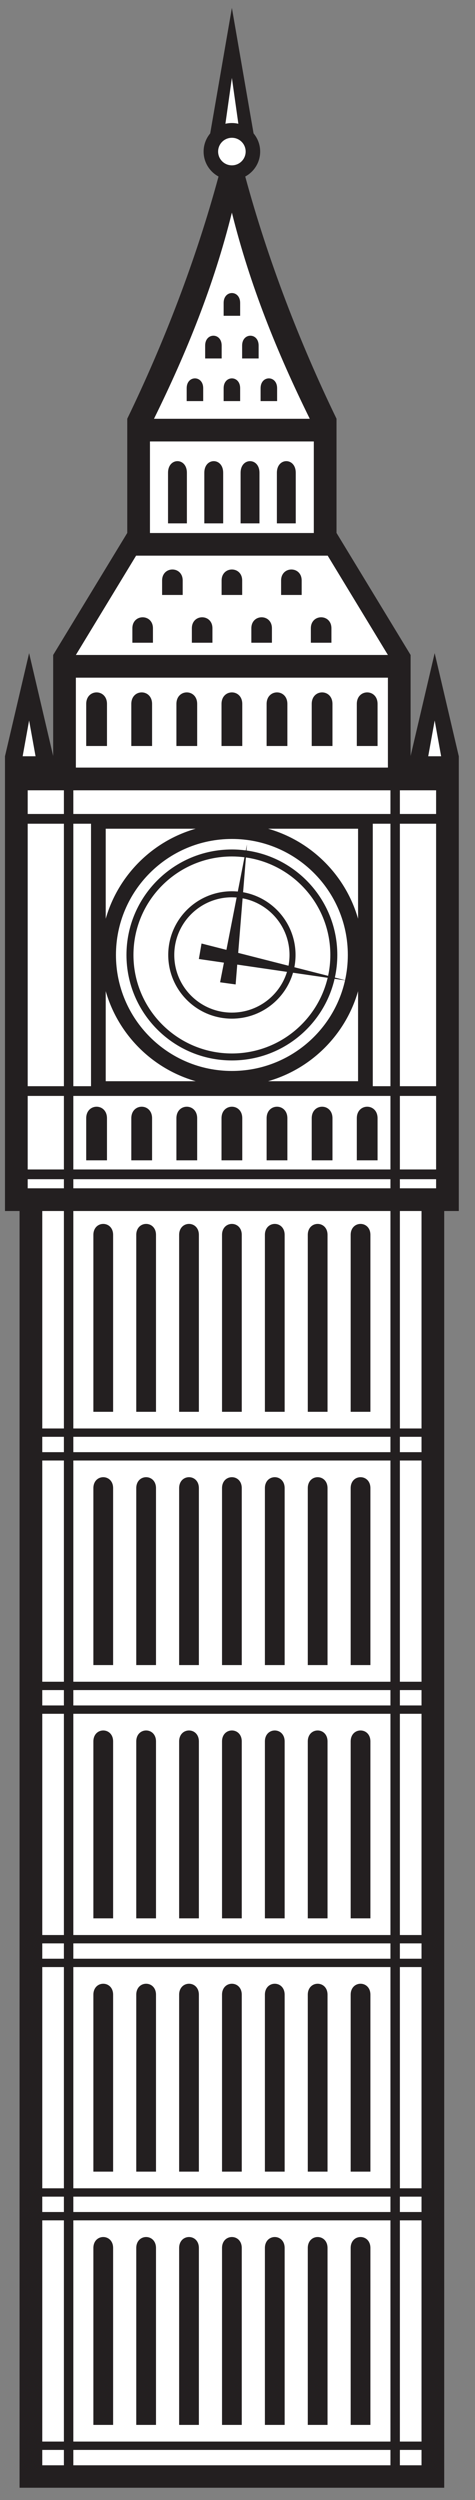 <?xml version="1.0" encoding="UTF-8" standalone="no"?>
<!-- Created with Inkscape (http://www.inkscape.org/) -->

<svg
   xmlns:dc="http://purl.org/dc/elements/1.1/"
   xmlns:cc="http://creativecommons.org/ns#"
   xmlns:rdf="http://www.w3.org/1999/02/22-rdf-syntax-ns#"
   xmlns:svg="http://www.w3.org/2000/svg"
   xmlns="http://www.w3.org/2000/svg"
   xmlns:inkscape="http://www.inkscape.org/namespaces/inkscape"
   version="1.1"
   width="50"
   height="263"
   id="svg2"
   xml:space="preserve"><rect width="100%" height="100%" fill="#808080" stroke="none"/><defs
     id="defs6"><clipPath
       id="clipPath12"><path
         d="M 0,0 39,0 39,209 0,209 0,20 z"
         inkscape:connector-curvature="0"
         id="path14" /></clipPath></defs><g
     transform="matrix(0,1.25,1.25,0,0,237), rotate(90 10 10)"
     clip-path="url(#clipPath12)"
     id="g10"><g
       transform="scale(0.1,0.1)"
       id="g16"><path
         d="m 16.473,2.316 c 0,360.575 0,713.899 0,1074.494 -4.098,0 -8.195,0 -12.285,0 0,127.56 0,255.14 0,382.7 6.777,28.95 13.547,57.89 20.32,86.83 6.75,-28.85 13.508,-57.71 20.266,-86.57 0,28.33 0,56.68 0,85 20.789,34.24 41.59,68.48 62.391,102.71 0,32.04 0,64.08 0,96.12 31.051,64.13 57.922,133.94 76.859,203.84 -7.472,4.02 -12.566,11.91 -12.566,21 0,5.82 2.094,11.15 5.559,15.29 l 18.257,105.64 18.258,-105.66 c 3.465,-4.12 5.559,-9.45 5.559,-15.27 0,-9.09 -5.094,-16.98 -12.57,-21 18.937,-69.9 45.808,-139.71 76.863,-203.84 0,-32.04 0,-64.08 0,-96.12 20.801,-34.23 41.597,-68.47 62.387,-102.71 0,-28.32 0,-56.67 0,-85 6.757,28.86 13.515,57.72 20.269,86.57 6.77,-28.94 13.543,-57.88 20.32,-86.83 0,-127.56 0,-255.14 0,-382.7 -4.089,0 -8.191,0 -12.285,0 0,-360.595 0,-713.919 0,-1074.494 -119.199,0 -238.406,0 -357.601,0"
         inkscape:connector-curvature="0"
         id="path18"
         style="fill:#231f20;fill-opacity:1;fill-rule:evenodd;stroke:none" /><path
         d="m 129.676,1743.55 c 27.582,55.97 50.398,112.33 65.597,173.5 15.2,-61.17 38.004,-117.53 65.582,-173.5 -43.722,0 -87.453,0 -131.179,0 z m 65.597,286.86 5.446,-38.57 c -1.75,0.41 -3.574,0.62 -5.446,0.62 -1.875,0 -3.699,-0.21 -5.445,-0.62 l 5.445,38.57 z m 22.528,-236.09 c 0,14.38 0,-3.2 0,10.85 0,11.06 -13.91,11.07 -13.91,0 0,-14.05 0,3.53 0,-10.85 l 13.91,0 z m -15.567,35.91 c 0,14.36 0,-3.2 0,10.84 0,11.07 -13.91,11.08 -13.91,0 0,-14.04 0,3.52 0,-10.84 l 13.91,0 z m -31.117,-71.8 c 0,14.36 0,-3.21 0,10.84 0,11.06 -13.918,11.07 -13.918,0 0,-14.05 0,3.52 0,-10.84 l 13.918,0 z m 31.117,0 c 0,14.36 0,-3.21 0,10.84 0,11.06 -13.91,11.07 -13.91,0 0,-14.05 0,3.52 0,-10.84 l 13.91,0 z m 31.129,0 c 0,14.36 0,-3.21 0,10.84 0,11.06 -13.918,11.07 -13.918,0 0,-14.05 0,3.52 0,-10.84 l 13.918,0 z m -46.691,35.89 c 0,14.38 0,-3.2 0,10.85 0,11.06 -13.914,11.07 -13.914,0 0,-14.05 0,3.53 0,-10.85 l 13.914,0 z m 17.277,-199.04 c 0,16.08 0,-3.58 0,12.15 0,12.38 -17.34,12.38 -17.34,0 0,-15.73 0,3.93 0,-12.15 l 17.34,0 z m -50.097,0 c 0,16.08 0,-3.58 0,12.15 0,12.38 -17.348,12.38 -17.348,0 0,-15.73 0,3.93 0,-12.15 l 17.348,0 z m 125.253,-40.21 c 0,16.08 0,-3.59 0,12.14 0,12.38 -17.339,12.39 -17.339,0 0,-15.73 0,3.94 0,-12.14 l 17.339,0 z m -50.113,0 c 0,16.08 0,-3.59 0,12.14 0,12.38 -17.336,12.39 -17.336,0 0,-15.73 0,3.94 0,-12.14 l 17.336,0 z m -50.094,0 c 0,16.08 0,-3.59 0,12.14 0,12.38 -17.339,12.39 -17.339,0 0,-15.73 0,3.94 0,-12.14 l 17.339,0 z m -50.105,0 c 0,16.08 0,-3.59 0,12.14 0,12.38 -17.328,12.38 -17.328,0 0,-15.73 0,3.94 0,-12.14 l 17.328,0 z m 125.254,40.21 c 0,16.08 0,-3.58 0,12.15 0,12.38 -17.336,12.38 -17.336,0 0,-15.73 0,3.93 0,-12.15 l 17.336,0 z m 112.004,-105.65 c -1.813,-10.04 -3.625,-20.07 -5.438,-30.11 3.625,0 7.242,0 10.867,0 -1.804,10.04 -3.625,20.07 -5.429,30.11 z m -170.778,490.41 c 6.407,0 11.594,-5.19 11.594,-11.6 0,-6.4 -5.187,-11.59 -11.594,-11.59 -6.41,0 -11.593,5.19 -11.593,11.59 0,6.41 5.183,11.6 11.593,11.6 z m 80.672,-351.69 c 16.903,-27.85 33.809,-55.71 50.711,-83.57 -87.586,0 -175.172,0 -262.762,0 16.91,27.86 33.816,55.72 50.718,83.57 53.778,0 107.555,0 161.332,0 z M 24.508,1489.63 c 1.812,-10.04 3.621,-20.08 5.434,-30.11 -3.621,0 -7.242,0 -10.863,0 1.809,10.03 3.621,20.07 5.43,30.11 z m 11.09,-412.82 c 6.062,0 12.145,0 18.203,0 0,-61.01 0,-122.009 0,-183.013 -6.059,0 -12.141,0 -18.203,0 0,61.004 0,122.003 0,183.013 z M 95.262,55.195 c 0,16.047 0,133.164 0,148.856 0,12.367 -16.633,12.367 -16.633,0 0,-15.692 0,-132.809 0,-148.856 5.543,0 11.09,0 16.633,0 z m 0,852.629 c 0,16.055 0,133.166 0,148.866 0,12.35 -16.633,12.36 -16.633,0 0,-15.7 0,-132.811 0,-148.866 5.543,0 11.09,0 16.633,0 z m 216.668,0 c 0,16.055 0,133.166 0,148.866 0,12.35 -16.633,12.36 -16.633,0 0,-15.7 0,-132.811 0,-148.866 5.539,0 11.082,0 16.633,0 z m -36.11,0 c 0,16.055 0,133.166 0,148.866 0,12.35 -16.636,12.36 -16.636,0 0,-15.7 0,-132.811 0,-148.866 5.546,0 11.086,0 16.636,0 z m -36.113,0 c 0,16.055 0,133.166 0,148.866 0,12.35 -16.637,12.36 -16.637,0 0,-15.7 0,-132.811 0,-148.866 5.547,0 11.086,0 16.637,0 z m -36.113,0 c 0,16.055 0,133.166 0,148.866 0,12.35 -16.629,12.36 -16.629,0 0,-15.7 0,-132.811 0,-148.866 5.543,0 11.078,0 16.629,0 z m -36.114,0 c 0,16.055 0,133.166 0,148.866 0,12.35 -16.632,12.36 -16.632,0 0,-15.7 0,-132.811 0,-148.866 5.547,0 11.09,0 16.632,0 z m -36.113,0 c 0,16.055 0,133.166 0,148.866 0,12.35 -16.625,12.36 -16.625,0 0,-15.7 0,-132.811 0,-148.866 5.539,0 11.09,0 16.625,0 z M 95.262,694.672 c 0,16.047 0,133.16 0,148.867 0,12.348 -16.633,12.356 -16.633,0 0,-15.707 0,-132.82 0,-148.867 5.543,0 11.09,0 16.633,0 z m 216.668,0 c 0,16.047 0,133.16 0,148.867 0,12.348 -16.633,12.356 -16.633,0 0,-15.707 0,-132.82 0,-148.867 5.539,0 11.082,0 16.633,0 z m -36.11,0 c 0,16.047 0,133.16 0,148.867 0,12.348 -16.636,12.356 -16.636,0 0,-15.707 0,-132.82 0,-148.867 5.546,0 11.086,0 16.636,0 z m -36.113,0 c 0,16.047 0,133.16 0,148.867 0,12.348 -16.637,12.356 -16.637,0 0,-15.707 0,-132.82 0,-148.867 5.547,0 11.086,0 16.637,0 z m -36.113,0 c 0,16.047 0,133.16 0,148.867 0,12.348 -16.629,12.356 -16.629,0 0,-15.707 0,-132.82 0,-148.867 5.543,0 11.078,0 16.629,0 z m -36.114,0 c 0,16.047 0,133.16 0,148.867 0,12.348 -16.632,12.356 -16.632,0 0,-15.707 0,-132.82 0,-148.867 5.547,0 11.09,0 16.632,0 z m -36.113,0 c 0,16.047 0,133.16 0,148.867 0,12.348 -16.625,12.356 -16.625,0 0,-15.707 0,-132.82 0,-148.867 5.539,0 11.09,0 16.625,0 z M 95.262,481.512 c 0,16.047 0,133.172 0,148.867 0,12.351 -16.633,12.351 -16.633,0 0,-15.695 0,-132.82 0,-148.867 5.543,0 11.09,0 16.633,0 z m 216.668,0 c 0,16.047 0,133.172 0,148.867 0,12.351 -16.633,12.351 -16.633,0 0,-15.695 0,-132.82 0,-148.867 5.539,0 11.082,0 16.633,0 z m -36.11,0 c 0,16.047 0,133.172 0,148.867 0,12.351 -16.636,12.351 -16.636,0 0,-15.695 0,-132.82 0,-148.867 5.546,0 11.086,0 16.636,0 z m -36.113,0 c 0,16.047 0,133.172 0,148.867 0,12.351 -16.637,12.351 -16.637,0 0,-15.695 0,-132.82 0,-148.867 5.547,0 11.086,0 16.637,0 z m -36.113,0 c 0,16.047 0,133.172 0,148.867 0,12.351 -16.629,12.351 -16.629,0 0,-15.695 0,-132.82 0,-148.867 5.543,0 11.078,0 16.629,0 z m -36.114,0 c 0,16.047 0,133.172 0,148.867 0,12.351 -16.632,12.351 -16.632,0 0,-15.695 0,-132.82 0,-148.867 5.547,0 11.09,0 16.632,0 z m -36.113,0 c 0,16.047 0,133.172 0,148.867 0,12.351 -16.625,12.351 -16.625,0 0,-15.695 0,-132.82 0,-148.867 5.539,0 11.09,0 16.625,0 z M 95.262,268.352 c 0,16.046 0,133.164 0,148.867 0,12.351 -16.633,12.359 -16.633,0 0,-15.703 0,-132.821 0,-148.867 5.543,0 11.09,0 16.633,0 z m 216.668,0 c 0,16.046 0,133.164 0,148.867 0,12.351 -16.633,12.359 -16.633,0 0,-15.703 0,-132.821 0,-148.867 5.539,0 11.082,0 16.633,0 z m -36.11,0 c 0,16.046 0,133.164 0,148.867 0,12.351 -16.636,12.359 -16.636,0 0,-15.703 0,-132.821 0,-148.867 5.546,0 11.086,0 16.636,0 z m -36.113,0 c 0,16.046 0,133.164 0,148.867 0,12.351 -16.637,12.359 -16.637,0 0,-15.703 0,-132.821 0,-148.867 5.547,0 11.086,0 16.637,0 z m -36.113,0 c 0,16.046 0,133.164 0,148.867 0,12.351 -16.629,12.359 -16.629,0 0,-15.703 0,-132.821 0,-148.867 5.543,0 11.078,0 16.629,0 z m -36.114,0 c 0,16.046 0,133.164 0,148.867 0,12.351 -16.632,12.359 -16.632,0 0,-15.703 0,-132.821 0,-148.867 5.547,0 11.09,0 16.632,0 z m -36.113,0 c 0,16.046 0,133.164 0,148.867 0,12.351 -16.625,12.359 -16.625,0 0,-15.703 0,-132.821 0,-148.867 5.539,0 11.09,0 16.625,0 z M 311.93,55.195 c 0,16.047 0,133.164 0,148.856 0,12.367 -16.633,12.367 -16.633,0 0,-15.692 0,-132.809 0,-148.856 5.539,0 11.082,0 16.633,0 z m -36.11,0 c 0,16.047 0,133.164 0,148.856 0,12.367 -16.636,12.367 -16.636,0 0,-15.692 0,-132.809 0,-148.856 5.546,0 11.086,0 16.636,0 z m -36.113,0 c 0,16.047 0,133.164 0,148.856 0,12.367 -16.637,12.367 -16.637,0 0,-15.692 0,-132.809 0,-148.856 5.547,0 11.086,0 16.637,0 z m -36.113,0 c 0,16.047 0,133.164 0,148.856 0,12.367 -16.629,12.367 -16.629,0 0,-15.692 0,-132.809 0,-148.856 5.543,0 11.078,0 16.629,0 z m -36.114,0 c 0,16.047 0,133.164 0,148.856 0,12.367 -16.632,12.367 -16.632,0 0,-15.692 0,-132.809 0,-148.856 5.547,0 11.09,0 16.632,0 z m -36.113,0 c 0,16.047 0,133.164 0,148.856 0,12.367 -16.625,12.367 -16.625,0 0,-15.692 0,-132.809 0,-148.856 5.539,0 11.09,0 16.625,0 z M 61.754,1076.81 c 89.008,0 178.035,0 267.043,0 0,-61.01 0,-122.009 0,-183.013 -89.008,0 -178.035,0 -267.043,0 0,61.004 0,122.003 0,183.013 z m 274.992,0 c 6.074,0 12.149,0 18.219,0 0,-61.01 0,-122.009 0,-183.013 -6.07,0 -12.145,0 -18.219,0 0,61.004 0,122.003 0,183.013 z m 18.219,-190.033 c 0,-4.304 0,-8.613 0,-12.918 -6.07,0 -12.145,0 -18.219,0 0,4.305 0,8.614 0,12.918 6.074,0 12.149,0 18.219,0 z m -26.168,-12.918 c -89.008,0 -178.035,0 -267.043,0 0,4.305 0,8.614 0,12.918 89.008,0 178.035,0 267.043,0 0,-4.304 0,-8.613 0,-12.918 z m -274.996,0 c -6.059,0 -12.141,0 -18.203,0 0,4.305 0,8.614 0,12.918 6.062,0 12.145,0 18.203,0 0,-4.304 0,-8.613 0,-12.918 z m 301.164,-7.031 c 0,-62.058 0,-124.121 0,-186.18 -6.07,0 -12.145,0 -18.219,0 0,62.059 0,124.122 0,186.18 6.074,0 12.149,0 18.219,0 z m -26.168,-186.18 c -89.008,0 -178.035,0 -267.043,0 0,62.059 0,124.122 0,186.18 89.008,0 178.035,0 267.043,0 0,-62.058 0,-124.121 0,-186.18 z m -274.996,0 c -6.059,0 -12.141,0 -18.203,0 0,62.059 0,124.122 0,186.18 6.062,0 12.145,0 18.203,0 0,-62.058 0,-124.121 0,-186.18 z m 301.164,-7.023 c 0,-4.313 0,-8.621 0,-12.93 -6.07,0 -12.145,0 -18.219,0 0,4.309 0,8.617 0,12.93 6.074,0 12.149,0 18.219,0 z m -26.168,-12.93 c -89.008,0 -178.035,0 -267.043,0 0,4.309 0,8.617 0,12.93 89.008,0 178.035,0 267.043,0 0,-4.313 0,-8.621 0,-12.93 z m -274.996,0 c -6.059,0 -12.141,0 -18.203,0 0,4.309 0,8.617 0,12.93 6.062,0 12.145,0 18.203,0 0,-4.313 0,-8.621 0,-12.93 z m 301.164,-7.027 c 0,-62.059 0,-124.121 0,-186.188 -6.07,0 -12.145,0 -18.219,0 0,62.067 0,124.129 0,186.188 6.074,0 12.149,0 18.219,0 z M 328.797,467.48 c -89.008,0 -178.035,0 -267.043,0 0,62.067 0,124.129 0,186.188 89.008,0 178.035,0 267.043,0 0,-62.059 0,-124.121 0,-186.188 z m -274.996,0 c -6.059,0 -12.141,0 -18.203,0 0,62.067 0,124.129 0,186.188 6.062,0 12.145,0 18.203,0 0,-62.059 0,-124.121 0,-186.188 z m 301.164,-7.027 c 0,-4.305 0,-8.605 0,-12.914 -6.07,0 -12.145,0 -18.219,0 0,4.309 0,8.609 0,12.914 6.074,0 12.149,0 18.219,0 z m -26.168,-12.914 c -89.008,0 -178.035,0 -267.043,0 0,4.309 0,8.609 0,12.914 89.008,0 178.035,0 267.043,0 0,-4.305 0,-8.605 0,-12.914 z m -274.996,0 c -6.059,0 -12.141,0 -18.203,0 0,4.309 0,8.609 0,12.914 6.062,0 12.145,0 18.203,0 0,-4.305 0,-8.605 0,-12.914 z m 301.164,-7.027 c 0,-62.063 0,-124.125 0,-186.188 -6.07,0 -12.145,0 -18.219,0 0,62.063 0,124.125 0,186.188 6.074,0 12.149,0 18.219,0 z M 328.797,254.324 c -89.008,0 -178.035,0 -267.043,0 0,62.063 0,124.125 0,186.188 89.008,0 178.035,0 267.043,0 0,-62.063 0,-124.125 0,-186.188 z m -274.996,0 c -6.059,0 -12.141,0 -18.203,0 0,62.063 0,124.125 0,186.188 6.062,0 12.145,0 18.203,0 0,-62.063 0,-124.125 0,-186.188 z m 301.164,-7.027 c 0,-4.305 0,-8.613 0,-12.93 -6.07,0 -12.145,0 -18.219,0 0,4.317 0,8.625 0,12.93 6.074,0 12.149,0 18.219,0 z m -26.168,-12.93 c -89.008,0 -178.035,0 -267.043,0 0,4.317 0,8.625 0,12.93 89.008,0 178.035,0 267.043,0 0,-4.305 0,-8.613 0,-12.93 z m -274.996,0 c -6.059,0 -12.141,0 -18.203,0 0,4.317 0,8.625 0,12.93 6.062,0 12.145,0 18.203,0 0,-4.305 0,-8.613 0,-12.93 z m 301.164,-7.015 c 0,-62.059 0,-124.122 0,-186.184 -6.07,0 -12.145,0 -18.219,0 0,62.062 0,124.125 0,186.184 6.074,0 12.149,0 18.219,0 z M 328.797,41.168 c -89.008,0 -178.035,0 -267.043,0 0,62.062 0,124.125 0,186.184 89.008,0 178.035,0 267.043,0 0,-62.059 0,-124.122 0,-186.184 z m -274.996,0 c -6.059,0 -12.141,0 -18.203,0 0,62.062 0,124.125 0,186.184 6.062,0 12.145,0 18.203,0 0,-62.059 0,-124.122 0,-186.184 z M 354.965,34.148 c 0,-4.312 0,-8.625 0,-12.934 -6.07,0 -12.145,0 -18.219,0 0,4.309 0,8.621 0,12.934 6.074,0 12.149,0 18.219,0 z M 328.797,21.215 c -89.008,0 -178.035,0 -267.043,0 0,4.309 0,8.621 0,12.934 89.008,0 178.035,0 267.043,0 0,-4.312 0,-8.625 0,-12.934 z m -274.996,0 c -6.059,0 -12.141,0 -18.203,0 0,4.309 0,8.621 0,12.934 6.062,0 12.145,0 18.203,0 0,-4.312 0,-8.625 0,-12.934 z M 367.242,1430.88 c 0,-6.64 0,-13.29 0,-19.93 -10.164,0 -20.332,0 -30.496,0 0,6.64 0,13.29 0,19.93 10.164,0 20.332,0 30.496,0 z m -171.969,-84.97 c 1.684,0 3.332,-0.08 4.973,-0.23 1.867,9.61 3.75,19.23 5.625,28.85 -3.465,0.43 -7.004,0.67 -10.598,0.67 -45.781,0 -82.89,-37.11 -82.89,-82.89 0,-45.79 37.109,-82.91 82.89,-82.91 39.172,0 71.977,27.17 80.653,63.69 -9.727,1.41 -19.446,2.83 -29.16,4.25 -6.481,-22.32 -27.075,-38.64 -51.493,-38.64 -29.605,0 -53.605,23.99 -53.605,53.61 0,29.6 24,53.6 53.605,53.6 z m 9.442,-0.82 c 25.105,-4.47 44.168,-26.39 44.168,-52.78 0,-3.53 -0.344,-6.99 -0.988,-10.33 9.46,-2.41 18.933,-4.83 28.402,-7.25 1.23,5.66 1.879,11.54 1.879,17.58 0,41.77 -30.899,76.31 -71.086,82.05 -0.785,-9.76 -1.578,-19.52 -2.375,-29.27 z m -0.414,-5.11 c -1.239,-15.31 -2.477,-30.62 -3.711,-45.93 14.113,-3.59 28.23,-7.2 42.363,-10.81 0.547,2.94 0.844,5.97 0.844,9.07 0,23.7 -17.012,43.44 -39.496,47.67 z m -4.516,-55.79 c -0.453,-5.57 -0.898,-11.13 -1.347,-16.7 -2.192,0.3 -4.368,0.6 -6.551,0.9 -2.184,0.3 -4.364,0.6 -6.551,0.91 1.082,5.51 2.152,11.02 3.226,16.53 -7.039,1.02 -14.07,2.06 -21.113,3.07 0.387,2.18 0.754,4.35 1.137,6.52 0.375,2.17 0.746,4.34 1.117,6.52 6.988,-1.78 13.977,-3.57 20.961,-5.35 2.871,14.69 5.734,29.38 8.602,44.07 -1.313,0.11 -2.649,0.17 -3.993,0.17 -26.793,0 -48.515,-21.73 -48.515,-48.52 0,-26.81 21.722,-48.52 48.515,-48.52 21.848,0 40.321,14.44 46.395,34.29 -13.957,2.04 -27.918,4.07 -41.883,6.11 z m -4.512,105.74 c 53.918,0 97.629,-43.72 97.629,-97.62 0,-7.29 -0.797,-14.38 -2.316,-21.22 -2.859,0.73 -5.723,1.46 -8.59,2.2 1.344,6.12 2.059,12.48 2.059,19.02 0,44.85 -33.27,81.94 -76.493,87.92 0.141,1.69 0.278,3.39 0.415,5.09 -0.325,-1.67 -0.653,-3.34 -0.977,-5.02 -3.832,0.51 -7.742,0.79 -11.727,0.79 -49.027,0 -88.777,-39.76 -88.777,-88.78 0,-49.04 39.75,-88.78 88.777,-88.78 42.133,0 77.399,29.34 86.497,68.7 2.929,-0.42 5.863,-0.85 8.789,-1.28 -9.739,-43.64 -48.704,-76.27 -95.286,-76.27 -53.914,0 -97.625,43.71 -97.625,97.63 0,53.9 43.711,97.62 97.625,97.62 z m 171.969,12.82 c 0,-73.64 0,-147.26 0,-220.89 -10.164,0 -20.332,0 -30.496,0 0,73.63 0,147.25 0,220.89 10.164,0 20.332,0 30.496,0 z m 0,-229.09 c 0,-20.63 0,-41.25 0,-61.88 -10.164,0 -20.332,0 -30.496,0 0,20.63 0,41.25 0,61.88 10.164,0 20.332,0 30.496,0 z m 0,-70.08 c 0,-2.55 0,-5.11 0,-7.65 -10.164,0 -20.332,0 -30.496,0 0,2.54 0,5.1 0,7.65 10.164,0 20.332,0 30.496,0 z M 89.027,1398.55 c 25.246,0 50.496,0 75.75,0 -36.519,-10.46 -65.3,-39.25 -75.75,-75.77 0,25.26 0,50.52 0,75.77 z m 136.762,0 c 25.254,0 50.492,0 75.738,0 0,-25.24 0,-50.5 0,-75.75 -10.457,36.52 -39.222,65.29 -75.738,75.75 z m 75.738,-136.75 c 0,-25.24 0,-50.5 0,-75.75 -25.254,0 -50.519,0 -75.769,0 36.527,10.45 65.312,39.24 75.769,75.75 z m -136.718,-75.75 c -25.262,0 -50.524,0 -75.782,0 0,25.27 0,50.52 0,75.79 10.457,-36.55 39.254,-65.34 75.782,-75.79 z m -74.723,-66.58 c 0,16.88 0,18.87 0,35.38 0,12.99 -17.496,12.99 -17.496,0 0,-16.51 0,-18.5 0,-35.38 5.832,0 11.668,0 17.496,0 z m 227.871,0 c 0,16.88 0,18.87 0,35.38 0,12.99 -17.492,12.99 -17.492,0 0,-16.51 0,-18.5 0,-35.38 5.832,0 11.664,0 17.492,0 z m -37.969,0 c 0,16.88 0,18.87 0,35.38 0,12.99 -17.492,12.99 -17.492,0 0,-16.51 0,-18.5 0,-35.38 5.82,0 11.66,0 17.492,0 z m -37.98,0 c 0,16.88 0,18.87 0,35.38 0,12.99 -17.492,12.99 -17.492,0 0,-16.51 0,-18.5 0,-35.38 5.824,0 11.656,0 17.492,0 z m -37.985,0 c 0,16.88 0,18.87 0,35.38 0,12.99 -17.488,12.99 -17.488,0 0,-16.51 0,-18.5 0,-35.38 5.824,0 11.656,0 17.488,0 z m -37.98,0 c 0,16.88 0,18.87 0,35.38 0,12.99 -17.492,12.99 -17.492,0 0,-16.51 0,-18.5 0,-35.38 5.832,0 11.656,0 17.492,0 z m -37.973,0 c 0,16.88 0,18.87 0,35.38 0,12.99 -17.5,12.99 -17.5,0 0,-16.51 0,-18.5 0,-35.38 5.832,0 11.66,0 17.5,0 z m 200.727,-23.54 c -89.008,0 -178.035,0 -267.043,0 0,2.54 0,5.1 0,7.65 89.008,0 178.035,0 267.043,0 0,-2.55 0,-5.11 0,-7.65 z m -267.043,15.85 c 0,20.63 0,41.25 0,61.88 89.008,0 178.035,0 267.043,0 0,-20.63 0,-41.25 0,-61.88 -89.008,0 -178.035,0 -267.043,0 z m 0,70.08 c 0,73.63 0,147.25 0,220.89 4.961,0 9.918,0 14.887,0 0,-73.64 0,-147.26 0,-220.89 -4.969,0 -9.926,0 -14.887,0 z m 0,229.09 c 0,6.64 0,13.29 0,19.93 89.008,0 178.035,0 267.043,0 0,-6.64 0,-13.29 0,-19.93 -89.008,0 -178.035,0 -267.043,0 z m 267.043,-8.2 c 0,-73.64 0,-147.26 0,-220.89 -4.961,0 -9.922,0 -14.879,0 0,73.63 0,147.25 0,220.89 4.957,0 9.918,0 14.879,0 z M 53.801,1095.93 c -10.16,0 -20.324,0 -30.484,0 0,2.54 0,5.1 0,7.65 10.16,0 20.324,0 30.484,0 0,-2.55 0,-5.11 0,-7.65 z m -30.484,15.85 c 0,20.63 0,41.25 0,61.88 10.16,0 20.324,0 30.484,0 0,-20.63 0,-41.25 0,-61.88 -10.16,0 -20.324,0 -30.484,0 z m 0,70.08 c 0,73.63 0,147.25 0,220.89 10.16,0 20.324,0 30.484,0 0,-73.64 0,-147.26 0,-220.89 -10.16,0 -20.324,0 -30.484,0 z m 0,229.09 c 0,6.64 0,13.29 0,19.93 10.16,0 20.324,0 30.484,0 0,-6.64 0,-13.29 0,-19.93 -10.16,0 -20.324,0 -30.484,0 z M 63.895,1450 c 87.59,0 175.175,0 262.762,0 0,25.22 0,50.44 0,75.66 -87.586,0 -175.172,0 -262.762,0 0,-25.22 0,-50.44 0,-75.66 z m 26.199,18.16 c 0,16.89 0,18.86 0,35.38 0,12.99 -17.504,12.99 -17.504,0 0,-16.52 0,-18.49 0,-35.38 5.832,0 11.668,0 17.504,0 z m 227.863,0 c 0,16.89 0,18.86 0,35.38 0,12.99 -17.492,12.99 -17.492,0 0,-16.52 0,-18.49 0,-35.38 5.828,0 11.656,0 17.492,0 z m -37.98,0 c 0,16.89 0,18.86 0,35.38 0,12.99 -17.481,12.99 -17.481,0 0,-16.52 0,-18.49 0,-35.38 5.82,0 11.652,0 17.481,0 z m -37.973,0 c 0,16.89 0,18.86 0,35.38 0,12.99 -17.492,12.99 -17.492,0 0,-16.52 0,-18.49 0,-35.38 5.828,0 11.66,0 17.492,0 z m -37.981,0 c 0,16.89 0,18.86 0,35.38 0,12.99 -17.488,12.99 -17.488,0 0,-16.52 0,-18.49 0,-35.38 5.824,0 11.656,0 17.488,0 z m -37.976,0 c 0,16.89 0,18.86 0,35.38 0,12.99 -17.492,12.99 -17.492,0 0,-16.52 0,-18.49 0,-35.38 5.828,0 11.652,0 17.492,0 z m -37.977,0 c 0,16.89 0,18.86 0,35.38 0,12.99 -17.5,12.99 -17.5,0 0,-16.52 0,-18.49 0,-35.38 5.832,0 11.672,0 17.5,0 z m -1.785,256.31 c 45.988,0 91.988,0 137.973,0 0,-25.68 0,-51.37 0,-77.06 -45.985,0 -91.985,0 -137.973,0 0,25.69 0,51.38 0,77.06 z m 31.102,-68.94 c 0,16.94 0,26.03 0,42.6 0,13.03 -15.891,13.03 -15.891,0 0,-16.57 0,-25.66 0,-42.6 5.297,0 10.59,0 15.891,0 z m 91.672,0 c 0,16.94 0,26.03 0,42.6 0,13.03 -15.899,13.03 -15.899,0 0,-16.57 0,-25.66 0,-42.6 5.297,0 10.598,0 15.899,0 z m -30.555,0 c 0,16.94 0,26.03 0,42.6 0,13.03 -15.899,13.03 -15.899,0 0,-16.57 0,-25.66 0,-42.6 5.297,0 10.598,0 15.899,0 z m -30.563,0 c 0,16.94 0,26.03 0,42.6 0,13.03 -15.89,13.03 -15.89,0 0,-16.57 0,-25.66 0,-42.6 5.297,0 10.59,0 15.89,0"
         inkscape:connector-curvature="0"
         id="path20"
         style="fill:#ffffff;fill-opacity:1;fill-rule:evenodd;stroke:none" /></g></g></svg>
